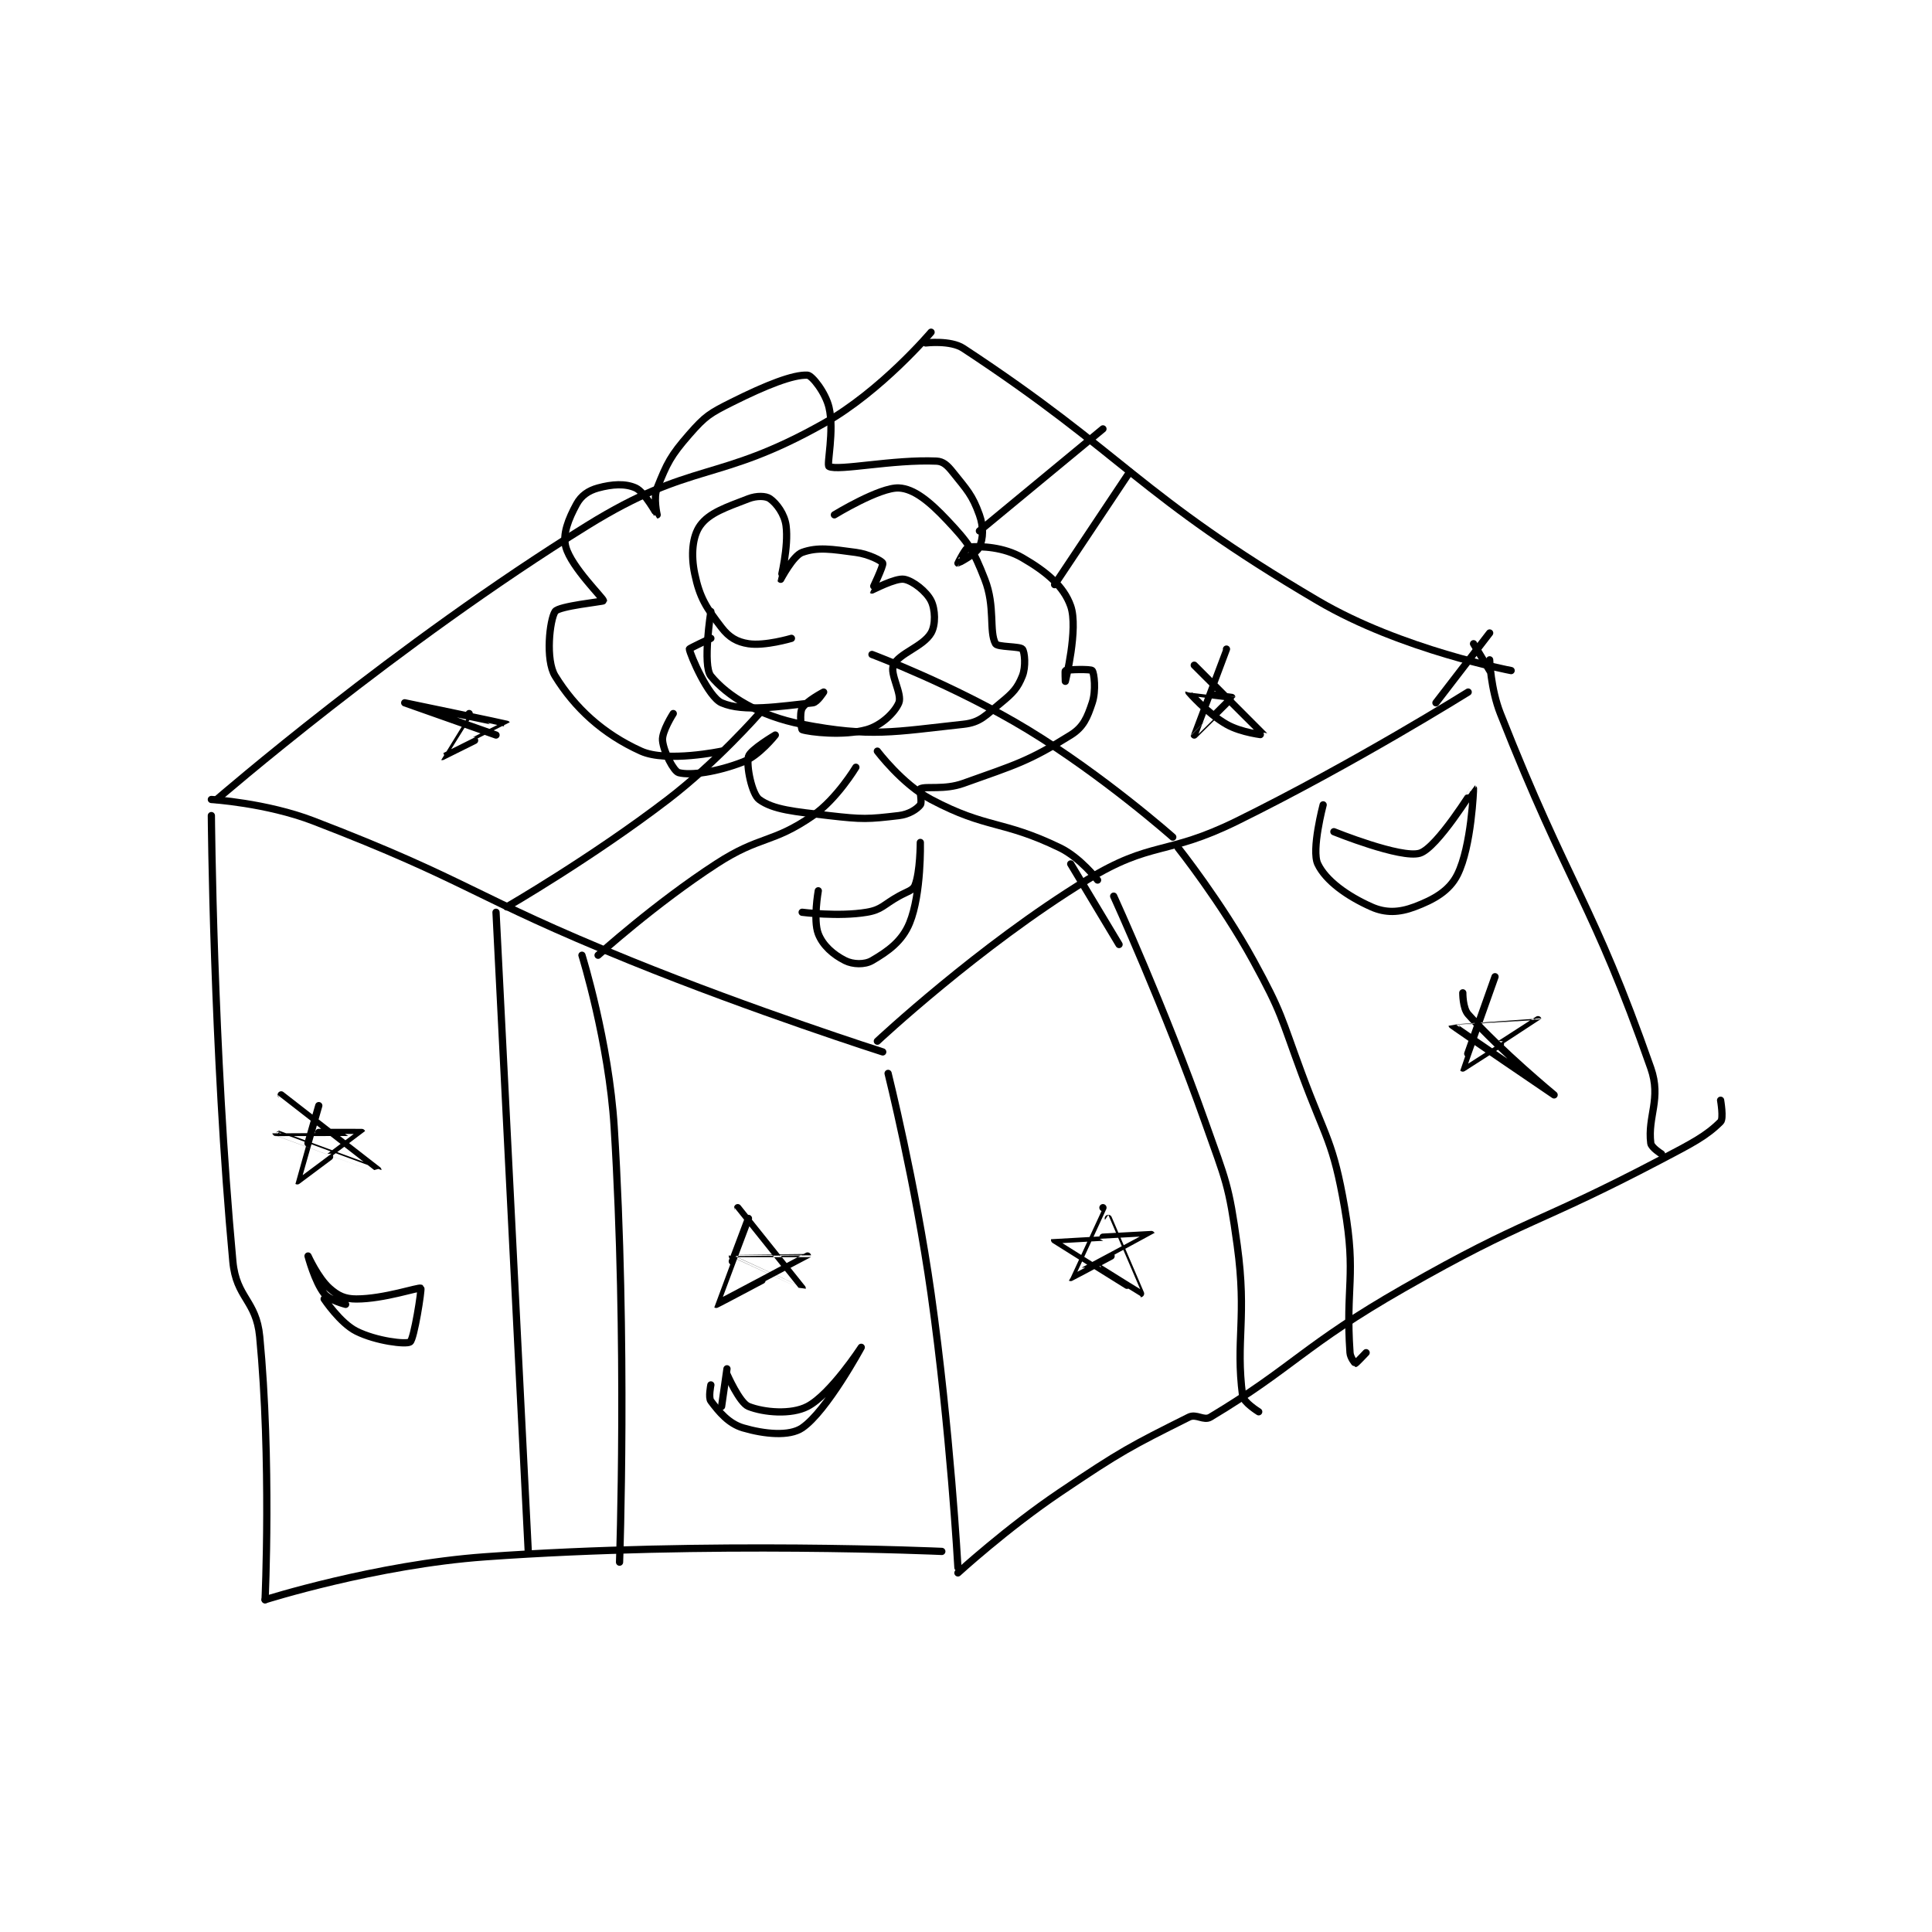 <?xml version="1.0" encoding="utf-8"?>
<!DOCTYPE svg PUBLIC "-//W3C//DTD SVG 1.1//EN" "http://www.w3.org/Graphics/SVG/1.1/DTD/svg11.dtd">
<svg viewBox="0 0 800 800" preserveAspectRatio="xMinYMin meet" xmlns="http://www.w3.org/2000/svg" version="1.1">
<g fill="none" stroke="black" stroke-linecap="round" stroke-linejoin="round" stroke-width="1.349">
<g transform="translate(87.52,137.561) scale(2.224) translate(-173,-122.133)">
<path id="0" d="M173 209.133 C173 209.133 183.245 209.766 192 213.133 C221.412 224.446 221.209 227.048 251 239.133 C274.087 248.499 298 256.133 298 256.133 "/>
<path id="1" d="M174 209.133 C174 209.133 207.594 180.066 243 158.133 C262.63 145.973 267.127 150.312 287 139.133 C297.743 133.091 307 122.133 307 122.133 "/>
<path id="2" d="M297 254.133 C297 254.133 315.947 236.405 336 224.133 C348.142 216.703 350.677 219.701 364 213.133 C385.856 202.359 407 189.133 407 189.133 "/>
<path id="3" d="M306 124.133 C306 124.133 310.617 123.566 313 125.133 C343.158 144.963 345.483 152.417 379 172.133 C394.622 181.322 415 185.133 415 185.133 "/>
<path id="4" d="M173 212.133 C173 212.133 173.329 255.568 177 295.133 C177.637 301.997 181.352 302.326 182 309.133 C184.199 332.221 183 358.133 183 358.133 "/>
<path id="5" d="M183 358.133 C183 358.133 203.656 351.587 224 350.133 C265.632 347.16 309 349.133 309 349.133 "/>
<path id="6" d="M299 260.133 C299 260.133 304.095 280.574 307 301.133 C310.565 326.366 312 352.133 312 352.133 "/>
<path id="7" d="M312 353.133 C312 353.133 321.091 344.816 331 338.133 C342.381 330.458 344.232 329.517 355 324.133 C356.389 323.439 357.766 324.874 359 324.133 C374.548 314.805 376.406 310.759 395 300.133 C418.082 286.943 419.377 288.545 443 276.133 C448.721 273.127 451.343 271.791 454 269.133 C454.591 268.543 454 265.133 454 265.133 "/>
<path id="8" d="M401 191.133 L411 178.133 "/>
<path id="9" d="M411 183.133 C411 183.133 411.195 188.562 413 193.133 C425.887 225.779 430.103 227.998 441 259.133 C443.013 264.884 440.372 268.112 441 273.133 C441.101 273.94 443 275.133 443 275.133 "/>
<path id="10" d="M226 230.133 L232 349.133 "/>
<path id="11" d="M242 238.133 C242 238.133 247.016 254.249 248 270.133 C250.464 309.909 249 351.133 249 351.133 "/>
<path id="12" d="M341 227.133 C341 227.133 350.513 247.975 358 269.133 C361.917 280.204 362.433 280.721 364 292.133 C365.85 305.613 363.661 309.76 365 320.133 C365.161 321.382 368 323.133 368 323.133 "/>
<path id="13" d="M353 218.133 C353 218.133 361.062 228.29 367 239.133 C372.371 248.941 372.063 249.48 376 260.133 C380.525 272.376 381.864 272.794 384 285.133 C386.2 297.842 384.152 299.843 385 312.133 C385.065 313.073 385.942 314.133 386 314.133 C386.117 314.133 388 312.133 388 312.133 "/>
<path id="14" d="M228 229.133 C228 229.133 243.917 219.92 258 209.133 C267.091 202.17 275 193.133 275 193.133 "/>
<path id="15" d="M245 238.133 C245 238.133 255.601 228.543 267 221.133 C275.226 215.786 277.385 217.405 285 212.133 C289.472 209.037 293 203.133 293 203.133 "/>
<path id="16" d="M338 224.133 C338 224.133 334.773 219.959 331 218.133 C320.198 212.906 317.471 214.677 307 209.133 C301.626 206.288 297 200.133 297 200.133 "/>
<path id="17" d="M352 216.133 C352 216.133 339.05 204.664 325 196.133 C311.54 187.961 296 182.133 296 182.133 "/>
<path id="18" d="M268 200.133 C268 200.133 257.784 202.294 253 200.133 C245.881 196.918 240.66 192.08 237 186.133 C235.158 183.141 235.99 175.705 237 174.133 C237.656 173.113 245.973 172.296 246 172.133 C246.068 171.723 240.055 165.933 239 162.133 C238.342 159.765 239.493 156.896 241 154.133 C241.859 152.559 243.184 151.629 245 151.133 C247.639 150.414 250.086 150.263 252 151.133 C253.715 151.913 255.976 156.133 256 156.133 C256 156.133 255.256 152.992 256 151.133 C257.844 146.523 258.495 145.139 262 141.133 C264.988 137.719 265.795 137.236 270 135.133 C276.308 131.98 281.36 129.987 284 130.133 C284.834 130.18 287.351 133.374 288 136.133 C289.029 140.506 287.504 146.885 288 147.133 C289.76 148.013 299.903 145.781 308 146.133 C309.252 146.188 310.02 146.908 311 148.133 C313.673 151.475 314.677 152.429 316 156.133 C316.811 158.405 316.713 160.53 316 162.133 C315.433 163.41 312.002 165.133 312 165.133 C311.999 165.133 313.467 162.178 314 162.133 C316.327 161.939 320.494 162.103 324 164.133 C328.465 166.719 331.711 169.429 333 173.133 C334.45 177.303 332 187.133 332 187.133 C332 187.133 331.914 185.168 332 185.133 C332.539 184.918 336.744 184.826 337 185.133 C337.369 185.576 337.755 188.868 337 191.133 C336.077 193.902 335.377 195.648 333 197.133 C325.14 202.046 322.844 202.618 313 206.133 C309.456 207.399 306.074 206.596 305 207.133 C304.81 207.228 305.383 209.654 305 210.133 C304.336 210.963 302.874 211.913 301 212.133 C295.248 212.81 294.251 212.855 288 212.133 C281.582 211.393 277.614 211.05 275 209.133 C273.647 208.141 272.557 202.904 273 201.133 C273.31 199.894 278 197.133 278 197.133 C278 197.133 274.994 200.969 272 202.133 C267.185 204.006 262.241 204.731 260 204.133 C259.101 203.894 257.196 200.287 257 198.133 C256.85 196.479 259 193.133 259 193.133 "/>
<path id="19" d="M281 179.133 C281 179.133 276.06 180.604 273 180.133 C270.87 179.806 269.406 178.961 268 177.133 C265.157 173.437 263.942 171.61 263 167.133 C262.25 163.573 262.568 160.139 264 158.133 C265.685 155.774 268.822 154.74 273 153.133 C274.53 152.545 276.241 152.591 277 153.133 C278.248 154.024 279.713 155.98 280 158.133 C280.525 162.069 278.987 168.111 279 168.133 C279.004 168.139 281.307 163.738 283 163.133 C285.926 162.088 288.432 162.524 293 163.133 C295.406 163.454 297.812 164.696 298 165.133 C298.188 165.571 295.983 170.12 296 170.133 C296.045 170.167 300.376 167.838 302 168.133 C303.651 168.433 306.142 170.418 307 172.133 C307.792 173.717 307.889 176.608 307 178.133 C305.505 180.696 301.037 181.887 300 184.133 C299.265 185.725 301.68 189.502 301 191.133 C300.226 192.991 297.681 195.389 295 196.133 C290.646 197.343 284.35 196.583 283 196.133 C282.85 196.083 282.449 193.098 283 192.133 C283.729 190.858 287 189.133 287 189.133 C287 189.133 285.796 191.049 285 191.133 C278.875 191.778 272.099 192.916 268 191.133 C265.505 190.048 262.19 182.274 262 181.133 C261.977 180.995 266 179.133 266 179.133 "/>
<path id="20" d="M289 156.133 C289 156.133 297.454 150.964 301 151.133 C303.799 151.267 306.69 153.617 310 157.133 C314.022 161.407 314.851 162.641 317 168.133 C319 173.244 317.748 177.808 319 180.133 C319.353 180.79 323.546 180.588 324 181.133 C324.44 181.661 324.683 184.425 324 186.133 C323.098 188.389 322.256 189.287 320 191.133 C317.135 193.477 316.205 194.787 313 195.133 C300.062 196.532 295.837 197.591 283 195.133 C274.988 193.599 268.998 189.837 266 186.133 C264.419 184.181 266 174.133 266 174.133 "/>
<path id="21" d="M342 236.133 L333 221.133 "/>
<path id="22" d="M316 159.133 L339 140.133 "/>
<path id="23" d="M330 169.133 L344 148.133 "/>
<path id="24" d="M193 266.133 C193 266.133 188.982 280.122 189 280.133 C189.024 280.148 201.007 271.149 201 271.133 C200.987 271.104 184.999 271.131 185 271.133 C185.003 271.139 204 278.135 204 278.133 C204 278.13 186 264.133 186 264.133 "/>
<path id="25" d="M273 287.133 C273 287.133 266.976 303.118 267 303.133 C267.063 303.174 283.993 294.156 284 294.133 C284.002 294.126 270 294.131 270 294.133 C269.999 294.137 282.999 300.14 283 300.133 C283.002 300.115 271 285.133 271 285.133 "/>
<path id="26" d="M339 285.133 C339 285.133 332.995 298.131 333 298.133 C333.041 298.156 348.001 290.135 348 290.133 C347.997 290.127 330.003 291.116 330 291.133 C329.995 291.162 345.959 301.15 346 301.133 C346.001 301.133 340 287.133 340 287.133 "/>
<path id="27" d="M412 242.133 C412 242.133 405.97 259.103 406 259.133 C406.014 259.147 420.003 250.144 420 250.133 C419.999 250.128 403.997 251.12 404 251.133 C404.02 251.225 423 264.133 423 264.133 C423 264.133 413.168 256.027 407 249.133 C405.97 247.982 406 245.133 406 245.133 "/>
<path id="28" d="M362 181.133 C362 181.133 355.998 197.118 356 197.133 C356.001 197.139 363.014 190.246 363 190.133 C362.995 190.097 355 189.131 355 189.133 C354.997 189.149 358.419 193.087 362 195.133 C364.796 196.731 369.005 197.142 369 197.133 C368.983 197.103 356 184.133 356 184.133 "/>
<path id="29" d="M221 193.133 C221 193.133 215.993 201.131 216 201.133 C216.026 201.141 228.007 195.143 228 195.133 C227.952 195.065 209 191.133 209 191.133 C209 191.133 226 197.133 226 197.133 "/>
<path id="30" d="M194 302.133 C194 302.133 196.979 306.623 200 308.133 C203.692 309.979 209.25 310.633 210 310.133 C210.75 309.633 212.19 300.286 212 300.133 C211.67 299.869 205.16 302.133 200 302.133 C197.85 302.133 196.575 301.533 195 300.133 C192.832 298.206 191 294.133 191 294.133 C191 294.133 192.242 298.873 194 301.133 C194.963 302.371 198 303.133 198 303.133 "/>
<path id="31" d="M269 316.133 C269 316.133 271.333 321.466 273 322.133 C275.865 323.279 280.981 323.715 284 322.133 C288.326 319.868 294 311.133 294 311.133 C294 311.133 287.587 323.006 283 326.133 C280.623 327.754 275.957 327.297 272 326.133 C269.313 325.343 267.533 323.178 266 321.133 C265.516 320.488 266 318.133 266 318.133 "/>
<path id="32" d="M268 322.133 L269 315.133 "/>
<path id="33" d="M283 230.133 C283 230.133 289.762 231.006 295 230.133 C297.837 229.661 298.093 228.748 301 227.133 C302.559 226.267 303.623 226.076 304 225.133 C304.99 222.658 305 217.133 305 217.133 C305 217.133 305.231 226.68 303 232.133 C301.609 235.534 299.012 237.376 296 239.133 C294.641 239.926 292.457 239.862 291 239.133 C288.814 238.041 286.845 236.33 286 234.133 C285.024 231.595 286 226.133 286 226.133 "/>
<path id="34" d="M382 215.133 C382 215.133 394.528 220.202 398 219.133 C401.219 218.143 407.995 207.131 408 207.133 C408.009 207.139 407.64 217.852 405 223.133 C403.491 226.151 400.639 227.768 397 229.133 C394.159 230.198 391.648 230.31 389 229.133 C384.512 227.139 380.483 224.263 379 221.133 C377.775 218.547 380 210.133 380 210.133 "/>
<path id="35" d="M408 180.133 L411 185.133 "/>
</g>
</g>
</svg>
